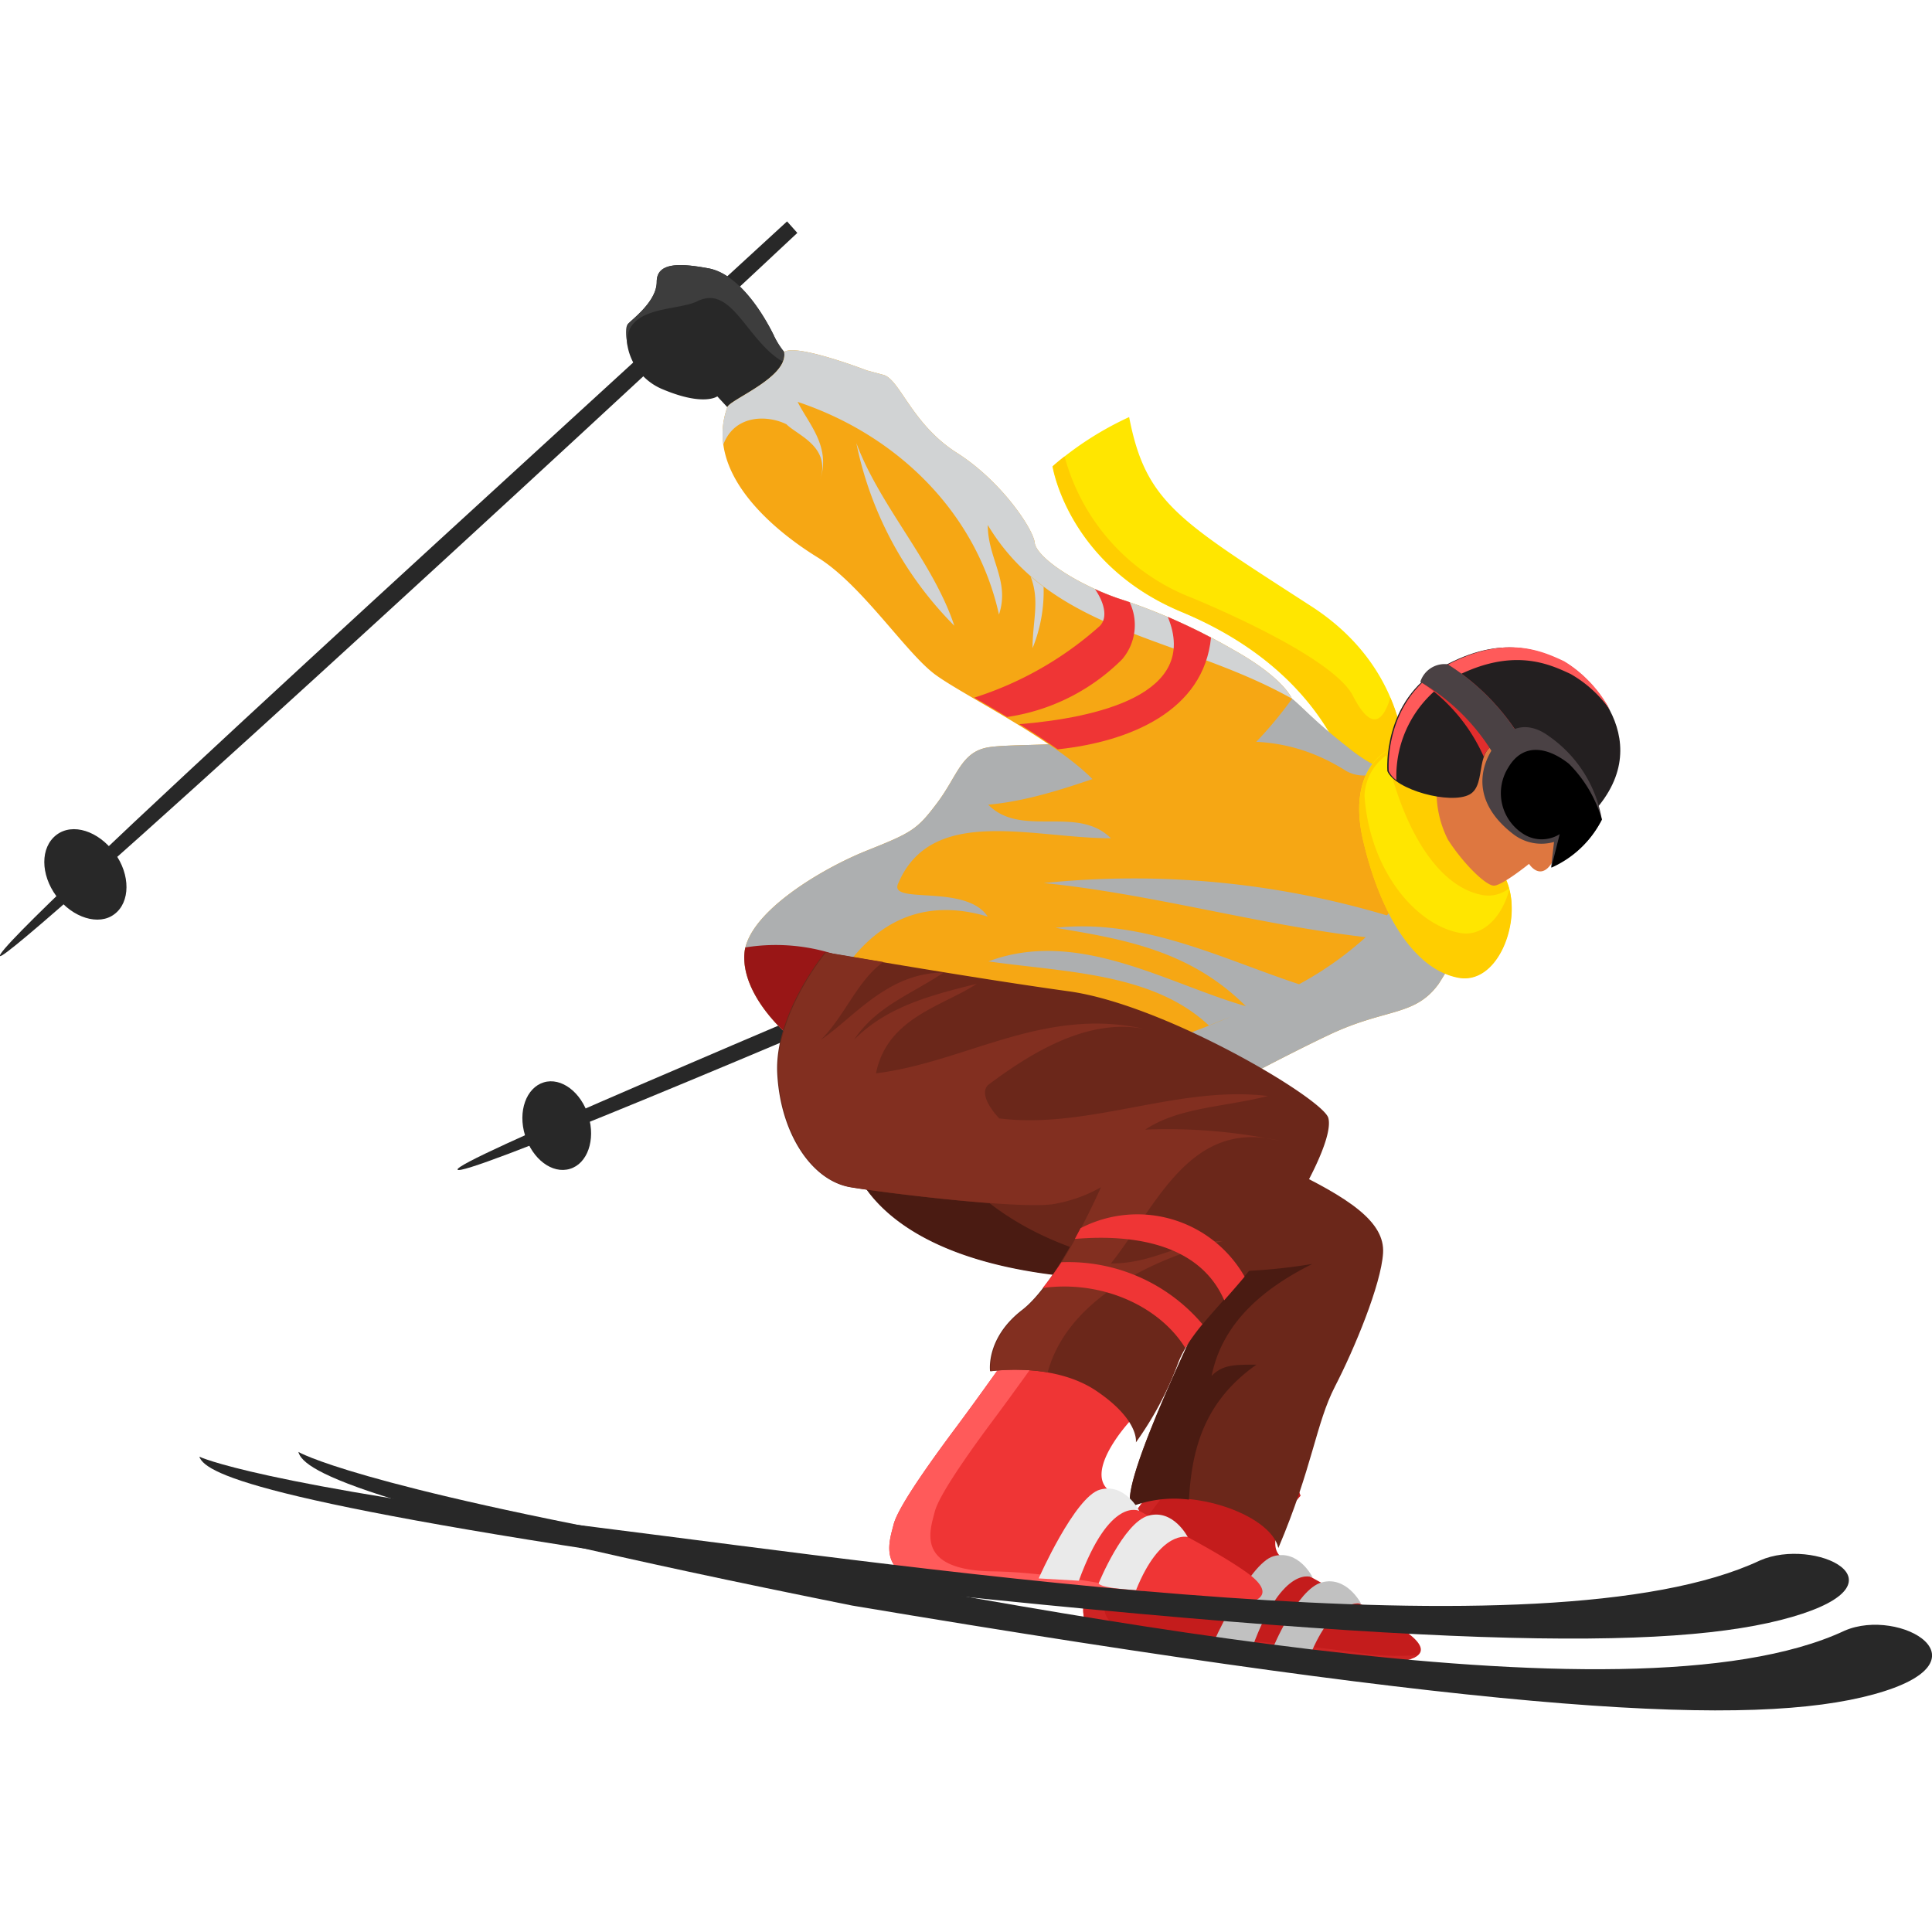 <svg class="S" xmlns="http://www.w3.org/2000/svg" viewBox="0 0 126 126"><g style="isolation:isolate"><g id="design"><path d="M0,62.35c.45.5,37.38-33.45,52-47.16l-.67-.75C36.62,28-.58,61.7,0,62.35Z" style="fill:#282828"/><path d="M7.46,59.62c-1,.77-2.73.25-3.78-1.17s-1.06-3.19,0-4,2.74-.25,3.79,1.17S8.5,58.85,7.46,59.62Z" style="fill:#282828"/><path d="M70.09,58.65C48.5,67.89,29.62,75.75,29.84,76.28S48.6,69.08,70.1,59.8Z" style="fill:#282828"/><path d="M37.17,76.23c-1.15.35-2.45-.63-2.93-2.19s.08-3.1,1.22-3.45,2.45.64,2.92,2.2S38.31,75.89,37.17,76.23Z" style="fill:#282828"/><path d="M77.72,93.54S76,96,74.61,97.85s-3.45,4.7-3.71,5.76-1.19,3.45,3.41,3.51a120.33,120.33,0,0,1,13.15,1.13c3.65.46,7,.06,4.11-1.92s-6.89-3.65-8.08-4.84,1.33-3.94,1.33-3.94S83.42,92.94,77.72,93.54Z" style="fill:#c41c1c"/><path d="M88.8,107.82a120.71,120.71,0,0,0-13.15-1.12c-4.61-.07-3.68-2.46-3.41-3.52s2.32-3.9,3.71-5.76C77,96,78.26,94.25,78.8,93.49a10.1,10.1,0,0,0-1.08.05S76,96,74.61,97.85s-3.45,4.7-3.71,5.76-1.19,3.45,3.41,3.51a120.33,120.33,0,0,1,13.15,1.13c2.27.29,4.43.24,5-.31A16.44,16.44,0,0,1,88.8,107.82Z" style="fill:#ce2424"/><path d="M55.47,75.29s.88,6.83,14.93,8c7.32,1.07,8.4,1.56,8.4,1.56s-6,12.2-5,13.37c3.42-1.46,9.08.49,9.57,2.74,2.24-5.28,2.44-8.11,3.7-10.55s3-6.63,3.13-8.68S88,78.12,83.68,76.07,55.47,75.29,55.47,75.29Z" style="fill:#6b271a"/><path d="M81.94,89c-1.46,0-2.19,0-2.92.73.73-3.65,3.65-5.84,6.57-7.3-8.5,1.42-19,.07-24.33-7.35-3.4.11-5.79.24-5.79.24s.88,6.83,14.93,8c7.32,1.07,8.4,1.56,8.4,1.56s-6,12.2-5,13.37a7.73,7.73,0,0,1,3.74-.45C77.73,94.48,78.54,91.4,81.94,89Z" style="fill:#4a1b12"/><path d="M88.77,104.59s-1.77-.51-3.37,3.46c-2.61-.15-2.43-.47-2.43-.47s1.6-3.93,3.23-4.38S88.77,104.59,88.77,104.59Z" style="fill:#c1c1c1"/><path d="M85.61,102.88s-1.91-1-3.94,4.56l-2.61-.15s2.35-5.34,4-5.8S85.61,102.88,85.61,102.88Z" style="fill:#c1c1c1"/><path d="M91.58,49.54s.21-5.95-6.06-10c-8.65-5.6-10.8-6.75-11.88-12.34a21.1,21.1,0,0,0-5,3.22s1,6.4,8.41,9.49c9.61,4,11.32,11.09,11.58,13.26S91.58,49.54,91.58,49.54Z" style="fill:#ffe600"/><path d="M90.67,45.5c-.38,1.29-1.12,2.45-2.44-.13-1-1.94-6.08-4.53-10.44-6.36a13.7,13.7,0,0,1-8.36-9.24,9.87,9.87,0,0,0-.77.64s1,6.4,8.41,9.49c9.61,4,11.32,11.09,11.58,13.26s2.93-3.62,2.93-3.62A10.66,10.66,0,0,0,90.67,45.5Z" style="fill:#ffce00"/><path d="M65.82,88.29S63.91,91,62.38,93.05s-3.81,5.2-4.1,6.37-1.32,3.8,3.77,3.88a134.07,134.07,0,0,1,14.53,1.24c4,.51,7.76.08,4.54-2.12s-7.62-4-8.93-5.34,1.47-4.36,1.47-4.36S72.11,87.63,65.82,88.29Z" style="fill:#ef3535"/><path d="M64.73,102.48c-5.09-.08-4.06-2.71-3.77-3.88s2.56-4.32,4.1-6.37c1-1.35,2.18-3,2.86-3.94a9.81,9.81,0,0,0-2.1,0S63.91,91,62.38,93.05s-3.81,5.2-4.1,6.37-1.32,3.8,3.77,3.88a134.07,134.07,0,0,1,14.53,1.24,19.93,19.93,0,0,0,3.43.18C76,104.19,69.77,102.55,64.73,102.48Z" style="fill:#ff5a5a"/><path d="M91.49,49.91s-.1,1.56-3.61-1.17-3.32-3.42-5.28-4S78,46.25,74.8,47.54s-8.59.9-10.35,1.2-2,1.85-3.32,3.61-1.66,1.95-4.59,3.12-7.9,4.1-8,6.83,2.83,5.18,2.83,5.18S52.64,62,57.81,63s13.08,3,14.55,5.17,5.27,4,5.27,4S83,69.23,86.7,67.48s5.57-1.17,7.13-3.32a25.2,25.2,0,0,0,2.73-5.76,8.74,8.74,0,0,1-3.9-3C91.39,53.32,91.49,49.91,91.49,49.91Z" style="fill:#f6a714"/><path d="M64.42,59.78c-1.45-2.19-6.56-.73-5.83-2.19,2.19-5.11,8.75-2.92,13.86-2.92-2.19-2.19-5.84,0-8-2.19,8-.73,15.33-7.29,23.36-2.19a2.39,2.39,0,0,0,2.43-.09,10.27,10.27,0,0,1-2.33-1.46c-3.52-2.74-3.32-3.42-5.28-4S78,46.25,74.8,47.54s-8.59.9-10.35,1.2-2,1.85-3.32,3.61-1.66,1.95-4.59,3.12-7.9,4.1-8,6.83,2.83,5.18,2.83,5.18.81-3.47,3.76-4.38C57.19,60.19,60.19,58.51,64.42,59.78Z" style="fill:#adafb0;mix-blend-mode:multiply"/><path d="M48.61,61.79a3,3,0,0,0-.07.51c-.1,2.74,2.83,5.18,2.83,5.18s.81-3.47,3.76-4.38c.11-.16.23-.32.35-.47A12.44,12.44,0,0,0,48.61,61.79Z" style="fill:#991616"/><path d="M92.94,55.78a15.3,15.3,0,0,1-2.49,3.92,57.68,57.68,0,0,0-22.38-2.11c7,.7,14,2.72,21,3.53.25-.22.49-.45.72-.68a22.15,22.15,0,0,1-5.07,3.75c-5.06-1.67-10.2-4.31-15.88-3.68,4.38.73,8.76,1.46,12.41,5.11-5.11-1.46-10.95-5.11-16.79-2.92,5,.71,10.72.74,14.38,4.18l1.41-.57c-2.33,1-4.77,1.82-7.14,2.7a19,19,0,0,0,4.56,3.15S83,69.23,86.7,67.48s5.57-1.17,7.13-3.32a25.2,25.2,0,0,0,2.73-5.76A9.12,9.12,0,0,1,92.94,55.78ZM81.63,65.7l-1.29.56Zm3-1.51c-.45.26-.91.5-1.38.73C83.76,64.69,84.22,64.45,84.67,64.19ZM83.09,65c-.41.21-.83.41-1.25.6C82.26,65.42,82.68,65.22,83.09,65Z" style="fill:#adafb0;mix-blend-mode:multiply"/><path d="M53.81,62.11s-3.32,4-3.12,7.9,2.24,7,4.78,7.42,11.32,1.47,13.27,1.08a9.43,9.43,0,0,0,3-1.08s-2.68,6.15-5.08,8-2.09,4-2.09,4,4.1-.63,6.93,1.28,2.58,3.36,2.58,3.36a22,22,0,0,0,2.69-5c.83-2.44,3.66-4.54,6-7.91s4.2-7,3.86-8.25S76,65.52,69.7,64.65,53.81,62.11,53.81,62.11Z" style="fill:#6b271a"/><path d="M79.75,80.94c-2.92,0-4.38,1.46-7.3,1.46,2.92-3.65,5.11-9.49,11-8a35.54,35.54,0,0,0-8.76-.73c2.19-1.46,5.11-1.46,8-2.19-5.84-.72-11.68,2.19-17.52,1.46,0,0-1.45-1.46-.73-2.18,2.92-2.19,6.57-4.38,10.22-3.65C68.07,65.62,63,69.27,57.13,70c.73-3.65,4.38-4.38,6.57-5.84-2.92.73-5.84,1.46-8,3.65,1.46-2.19,3.65-2.92,5.84-4.38-3.65,0-5.84,2.92-8,4.38,1.57-1.57,2.39-3.88,4.07-5.07l-3.74-.63s-3.32,4-3.12,7.9,2.24,7,4.78,7.42,11.32,1.47,13.27,1.08a9.43,9.43,0,0,0,3-1.08s-2.68,6.15-5.08,8-2.09,4-2.09,4a13.16,13.16,0,0,1,3.7.07C69.57,84.87,74.91,82.15,79.75,80.94Z" style="fill:#822f20"/><path d="M69.22,82.32A20.73,20.73,0,0,1,68,84c3.84-.53,7.6,1.17,9.3,3.91a13.34,13.34,0,0,1,1.12-1.55A11.46,11.46,0,0,0,69.22,82.32Z" style="fill:#ef3535"/><path d="M70.47,80.1l-.37.7c3.86-.33,8.15.34,9.74,4,.43-.49.88-1,1.33-1.54A8.05,8.05,0,0,0,70.47,80.1Z" style="fill:#ef3535"/><path d="M52.64,24.24a5,5,0,0,1-2.2-2.42c-.95-1.9-2.49-4-4.24-4.32s-3.37-.44-3.37.88-1.68,2.49-1.9,2.78a3.8,3.8,0,0,0,2.34,4.25c2.64,1.1,3.51.44,3.51.44l1.76,1.9Z" style="fill:#282828"/><path d="M50.44,21.82c-.95-1.9-2.49-4-4.24-4.32s-3.37-.44-3.37.88-1.68,2.49-1.9,2.78,0,1.37,0,1.37c-.28-2.61,3.23-2.23,4.54-2.88,2.64-1.32,3.49,3.89,6.85,4.39A5.59,5.59,0,0,1,50.44,21.82Z" style="fill:#3d3d3d"/><path d="M84.26,45.58s-.48-1.33-3.8-3.19A39.35,39.35,0,0,0,72.85,39c-3-1.08-5.28-2.74-5.37-3.61s-2.15-4-5.08-5.86-3.71-4.78-4.78-5.08l-1.08-.29s-4.62-1.78-5.4-1.2c.29,1.66-3.61,3.12-3.71,3.61-1.52,4.25,3,8,5.89,9.78S59.08,42.59,61,44s8.11,4.4,10.55,7.13S79.28,52.42,84.26,45.58Z" style="fill:#f6a714"/><path d="M51.29,27.67c.73.73,2.92,1.46,2.19,3.65.73-2.19-.73-3.65-1.46-5.11,6.57,2.19,11.68,7.3,13.13,13.87.73-2.19-.73-3.65-.73-5.84,4.26,7.1,12.66,7.29,19.83,11.32-.07-.16-.7-1.44-3.79-3.17A39.35,39.35,0,0,0,72.85,39c-3-1.08-5.28-2.74-5.37-3.61s-2.15-4-5.08-5.86-3.71-4.78-4.78-5.08l-1.08-.29s-4.62-1.78-5.4-1.2c.29,1.66-3.61,3.12-3.71,3.61A5.06,5.06,0,0,0,47.17,29C47.92,27,50.09,27.07,51.29,27.67Z" style="fill:#d1d3d4;mix-blend-mode:multiply"/><path d="M67.34,42.27a9.79,9.79,0,0,0,.72-4c-.29-.22-.57-.44-.85-.68C67.83,39.18,67.34,40.48,67.34,42.27Z" style="fill:#d1d3d4;mix-blend-mode:multiply"/><path d="M55.85,28.9a23.53,23.53,0,0,0,6.39,11.91C60.83,36.59,57.41,33.06,55.85,28.9Z" style="fill:#d1d3d4;mix-blend-mode:multiply"/><path d="M73.67,39.27,72.85,39c-.51-.18-1-.38-1.44-.58.54.77.9,1.82.31,2.41a22.48,22.48,0,0,1-8.19,4.67c.67.38,1.4.81,2.15,1.26A13.32,13.32,0,0,0,73.18,43,3.44,3.44,0,0,0,73.67,39.27Z" style="fill:#ef3535"/><path d="M76.16,40.23c2.1,5.06-4.61,6.58-9.68,7,.86.53,1.71,1.08,2.5,1.64,4.75-.5,9.53-2.53,10-7.29C77.89,41,77,40.6,76.16,40.23Z" style="fill:#ef3535"/><path d="M90.55,48.91s-2.74,1.2-1.65,5.89,3.29,8.39,6.21,8.94,4.44-4.77,2.8-6.89A40.43,40.43,0,0,1,94,50.24C93.77,49.57,90.55,48.91,90.55,48.91Z" style="fill:#ffe600"/><path d="M90.39,49c0,.15,0,.28.08.43,1.1,4.68,3.29,8.39,6.2,8.94a2.17,2.17,0,0,0,1.74-.43,3.07,3.07,0,0,0-.5-1.08A40.43,40.43,0,0,1,94,50.24c-.24-.67-3.46-1.33-3.46-1.33Z" style="fill:#ffce00"/><path d="M95.19,60.84c-2.92-.55-5.87-4.14-6.2-8.94A3.39,3.39,0,0,1,90.84,49l-.29-.06s-2.74,1.2-1.65,5.89,3.29,8.39,6.21,8.94c2.48.46,4-3.32,3.32-5.76C98,59.69,96.78,61.14,95.19,60.84Z" style="fill:#ffce00"/><path d="M93.73,50.93a6.84,6.84,0,0,0,.7,3.83c1,1.56,2.47,3,3,3s2.29-1.42,2.29-1.42.83,1.33,1.67-.39,2.83-5.61,2.83-5.61-4.15-5-5.81-5S93.73,50.93,93.73,50.93Z" style="fill:#de7740"/><path d="M90.48,50.29s-.36-4.6,3.59-6.8,6.44-1,7.84-.37,6.73,5.35,1.53,10.33c-1.32-2.13-3.28-5.05-5.37-5s-1,2.71-2.24,3.37S91,51.52,90.48,50.29Z" style="fill:#231f20"/><path d="M94.58,44.31c4-2.19,6.45-1,7.84-.36A7.93,7.93,0,0,1,105,46.3a8.33,8.33,0,0,0-3-3.18c-1.4-.65-3.88-1.83-7.84.37s-3.59,6.8-3.59,6.8a1.51,1.51,0,0,0,.5.59A7.41,7.41,0,0,1,94.58,44.31Z" style="fill:#ff5a5a"/><path d="M99.62,48.92a15,15,0,0,0-5.21-5.6l-.34.17a6.77,6.77,0,0,0-1.38,1,11.44,11.44,0,0,1,4.08,4.87,1.29,1.29,0,0,1,1.3-.91A2.81,2.81,0,0,1,99.62,48.92Z" style="fill:#e22d2d"/><path d="M94.4,43.32a14.72,14.72,0,0,1,5.48,6.15,5.89,5.89,0,0,1-1.75,1.1,13.56,13.56,0,0,0-5.5-6.1A1.66,1.66,0,0,1,94.4,43.32Z" style="fill:#4a4144"/><path d="M104.47,53.45A8.32,8.32,0,0,0,101,48c-1.46-1.07-2.83-.6-3.76,1s-.88,3.63,1.49,5.43a3,3,0,0,0,2.62.48l-.19,1.64A6.74,6.74,0,0,0,104.47,53.45Z" style="fill:#4a4144"/><path d="M104.47,53.45a8.45,8.45,0,0,0-2.15-3.64c-1.42-1.12-3-1.37-3.95.24a3.14,3.14,0,0,0,1,4.35,2.21,2.21,0,0,0,2.35,0l-.55,2.19A6.74,6.74,0,0,0,104.47,53.45Z"/><path d="M19.46,94.69s3.55,2.16,25.46,6.13S106.1,113,120.3,106.35c3.6-1.57,9.74,2,1.9,4.15s-24.08,1.35-66.63-5.79C23.94,98.36,19.79,96,19.46,94.69Z" style="fill:#282828"/><path d="M77.46,100.24s-1.77-.5-3.37,3.46c-2.61-.15-2.43-.46-2.43-.46s1.6-3.93,3.23-4.39S77.46,100.24,77.46,100.24Z" style="fill:#eaeaea"/><path d="M74.3,98.54s-1.91-1-3.94,4.55l-2.62-.15s2.36-5.34,4-5.79S74.3,98.54,74.3,98.54Z" style="fill:#eaeaea"/><path d="M13,95s3.68,1.82,25.85,4.6,62,8.72,75.93,2.17c3.53-1.56,9.87,1.42,2.1,3.68s-24.1,2.13-67.15-2.74C17.69,98.18,13.41,96.2,13,95Z" style="fill:#282828"/></g></g></svg>
